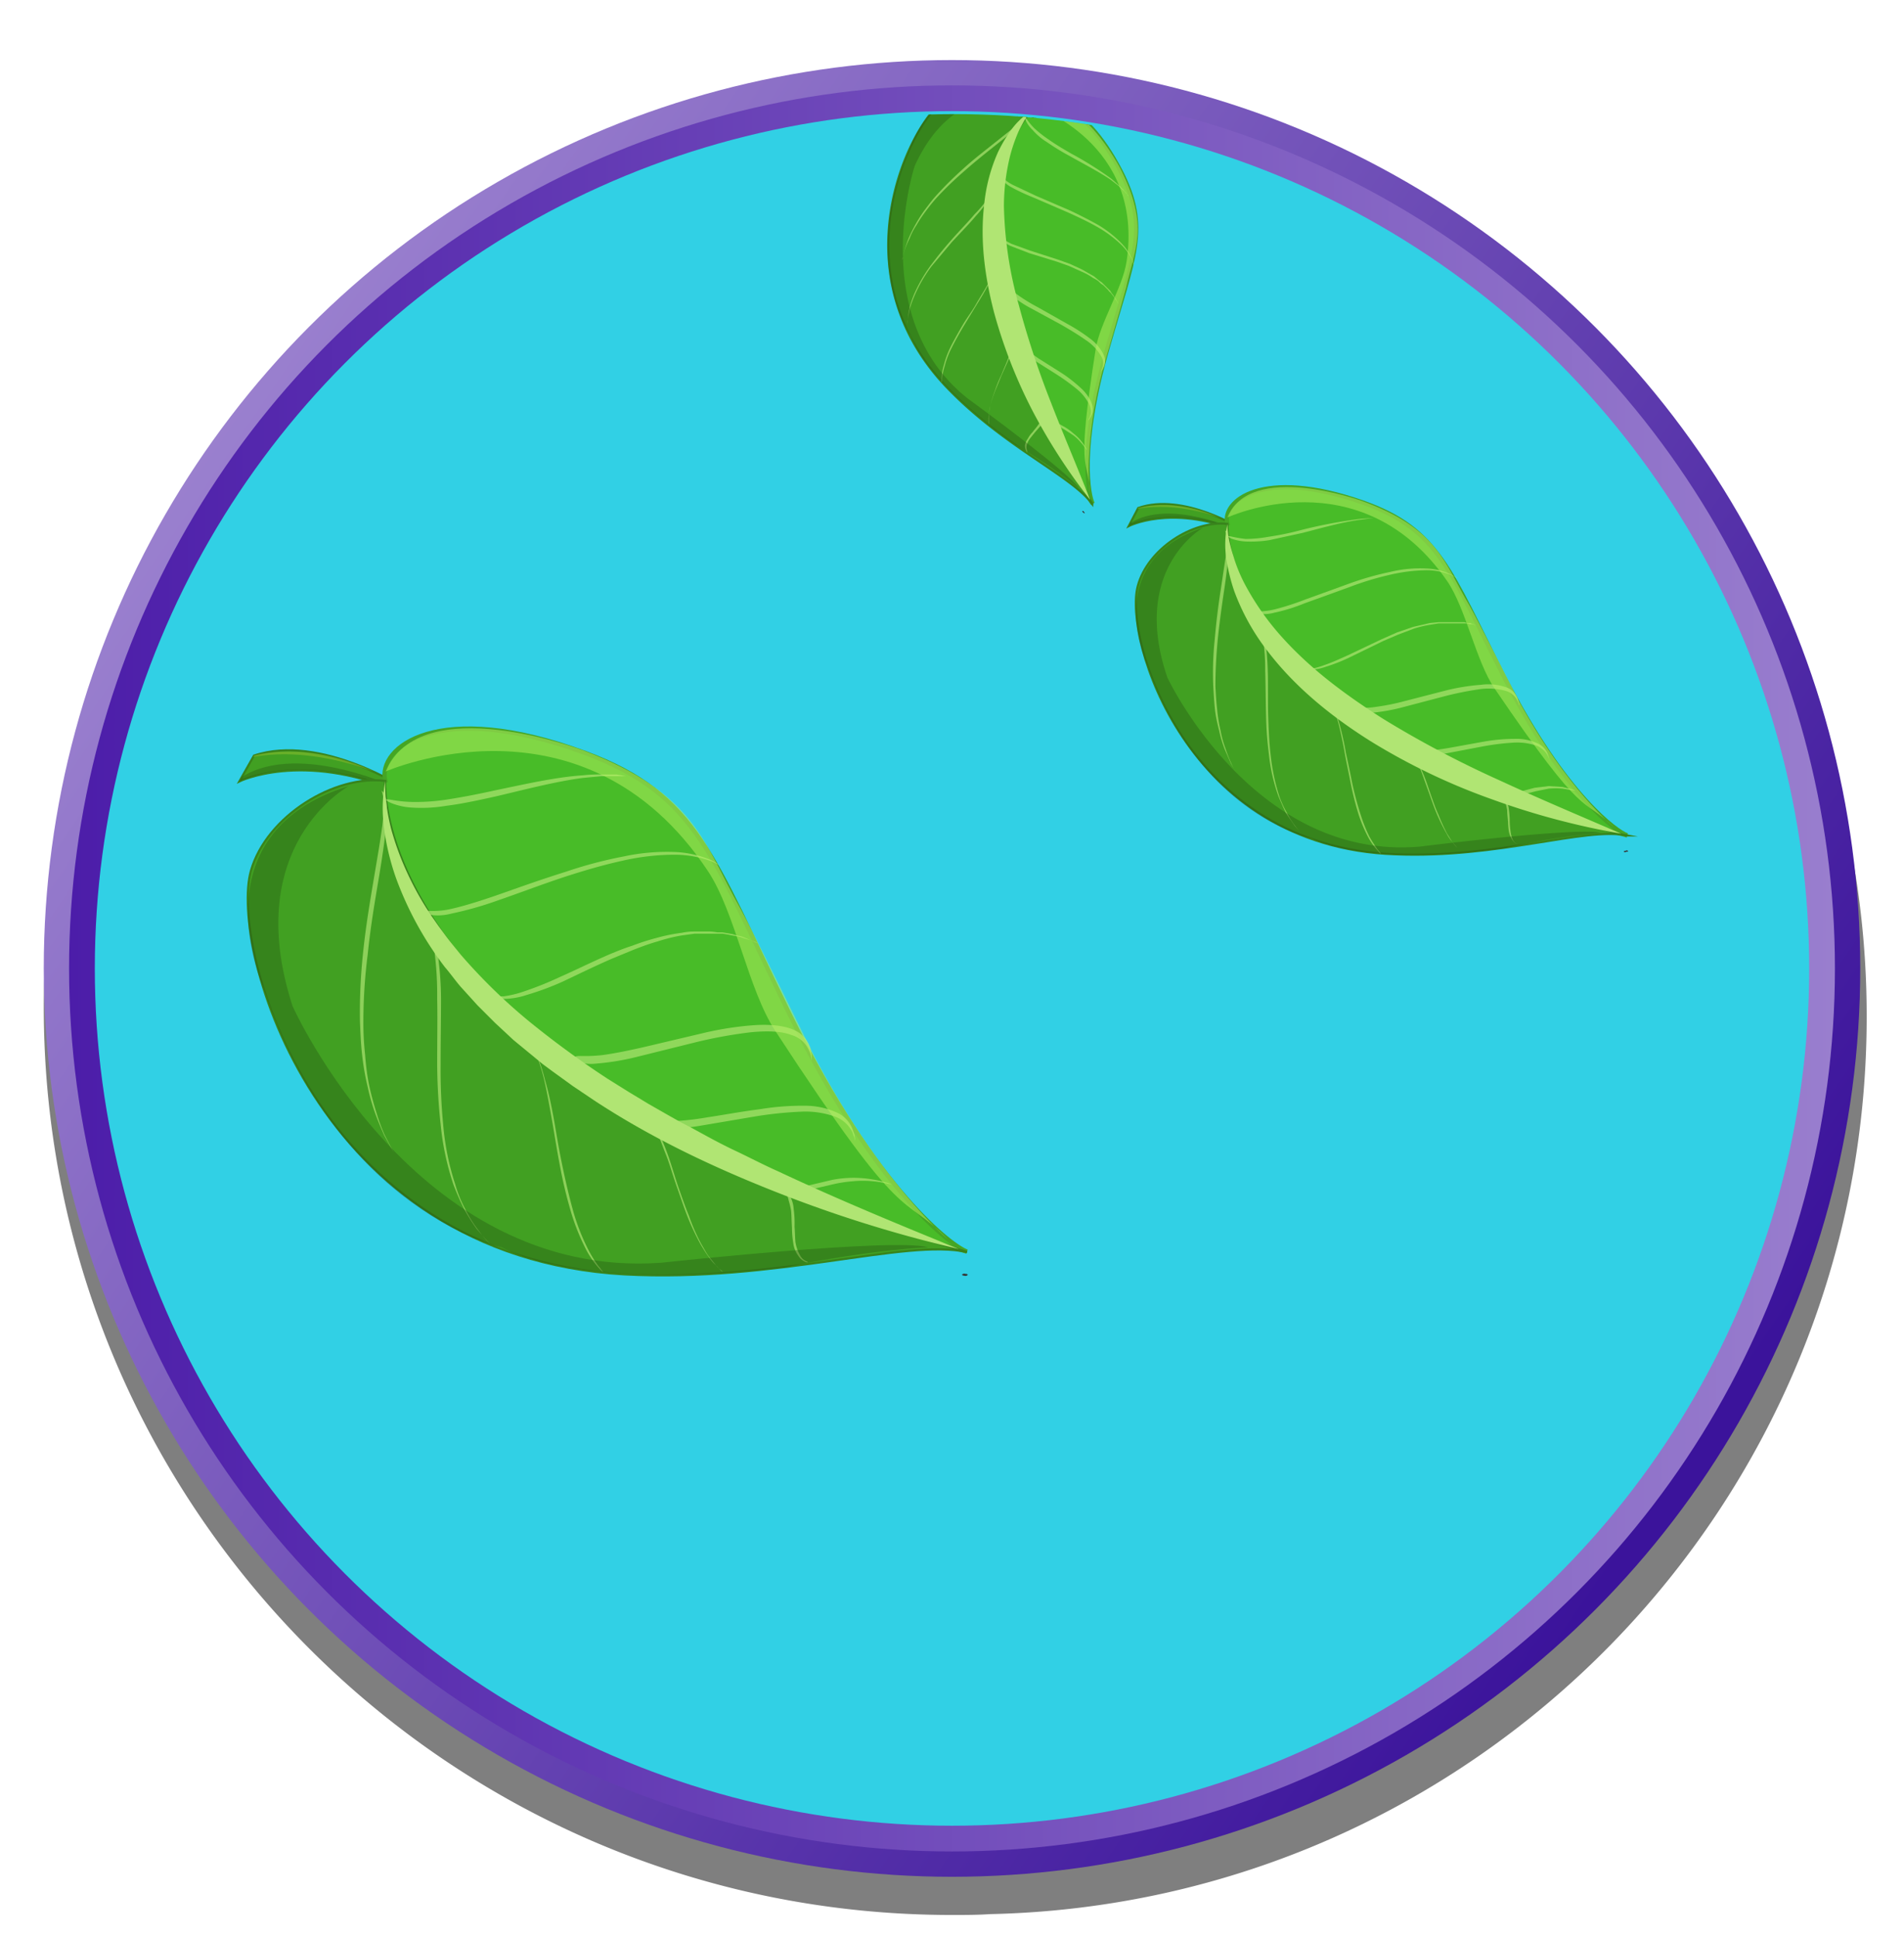 <svg xmlns="http://www.w3.org/2000/svg" xmlns:xlink="http://www.w3.org/1999/xlink" viewBox="0 0 443.8 451.5"><defs><style>.cls-1{fill:none;}.cls-2{isolation:isolate;}.cls-3{opacity:0.5;}.cls-4{fill:url(#linear-gradient);}.cls-5{fill:#31d0e5;stroke-width:6px;stroke:url(#linear-gradient-2);}.cls-11,.cls-5,.cls-7{stroke-miterlimit:10;}.cls-6{clip-path:url(#clip-path);}.cls-7{fill:#41a022;stroke:#38841c;stroke-width:0.5px;}.cls-8{fill:#204910;opacity:0.32;}.cls-9{fill:#8fc12f;}.cls-14,.cls-9{opacity:0.51;}.cls-10{fill:#353535;}.cls-11{fill:#48bc28;stroke:#45a525;}.cls-12,.cls-13{fill:#b0e573;}.cls-12{mix-blend-mode:screen;opacity:0.69;}.cls-14{fill:#b6f261;}</style><linearGradient id="linear-gradient" x1="43.17" y1="103.28" x2="392.43" y2="342.6" gradientUnits="userSpaceOnUse"><stop offset="0" stop-color="#9b81cf"/><stop offset="1" stop-color="#3b139b"/></linearGradient><linearGradient id="linear-gradient-2" x1="16.1" y1="225.74" x2="427.68" y2="225.74" gradientUnits="userSpaceOnUse"><stop offset="0" stop-color="#4c1da9"/><stop offset="1" stop-color="#997ece"/></linearGradient><clipPath id="clip-path"><circle class="cls-1" cx="222.6" cy="226.4" r="199.8"/></clipPath></defs><g class="cls-2"><g id="SB39_Interactive_Icon_13_F1"><path class="cls-3" d="M435.1,237a208.3,208.3,0,0,0-25.4-100A211.6,211.6,0,0,0,221.9,23C105,23,10.2,117.8,10.2,234.7S105,446.3,221.9,446.3c3,0,5.9,0,8.9-.2C344.1,443.6,435.1,350.9,435.1,237Z"/><circle class="cls-4" cx="221.9" cy="225.7" r="211.7"/><circle class="cls-5" cx="221.9" cy="225.7" r="202.8"/><g id="_001" data-name="001"><g class="cls-6"><g id="_016" data-name="016"><path class="cls-7" d="M94.6,183.9s-19.8-13-35.4-7.8l-3.4,6s14.5-7.1,36.9,2.3Z"/><path class="cls-8" d="M55.8,182.1s14.3-7.5,36.9,2.3l.9-.3S70.1,172.6,56.5,181Z"/><path class="cls-9" d="M59.2,176.1s12.2-3.8,28,3.8c0,0-14.2-6-28.1-3.5Z"/><path class="cls-1" d="M223.7,296.8h-.2l-.5-.2Z"/><path class="cls-10" d="M225.1,296.9h.2c.1,0,.4.2.2.3a.8.8,0,0,1-.8.1h-.2c-.1-.1-.4-.2-.2-.3a.8.8,0,0,1,.8-.1h.2l-.6.4h-.2c-.1-.1-.4-.2-.2-.3A.8.8,0,0,1,225.1,296.9Z"/><path class="cls-11" d="M117.7,236.2C75.9,190.5,89.8,182,89.8,182c-1.9-7.8,12.3-19.2,46.6-6.5,26.3,9.8,29.6,24.1,47.7,61,20.4,41.5,38.1,54.1,41.3,55.2C205.4,286,148.9,270.3,117.7,236.2Z"/><path class="cls-7" d="M58.5,202.9c3.7-12.8,19.6-22.4,31.3-20.9,0,0-2.5,30,41.7,64.1,36.5,28.1,73.4,39.9,93.4,45.5l.5.2c-14.4-3.2-44.5,7.1-79.9,5.2C73.4,292.9,53.4,220.8,58.5,202.9Z"/><path class="cls-12" d="M140.6,296.5l-.3-.4c-.2-.2-.4-.6-.8-1a29.1,29.1,0,0,1-2.7-4.5,49.7,49.7,0,0,1-3.1-8c-.9-3.2-1.8-6.9-2.7-11.3s-1.2-6.5-1.8-9.9-1.3-6.8-2.2-9.8a41.9,41.9,0,0,0-2.8-7.9,16.4,16.4,0,0,0-1.5-2.2c-.1-.1-.1-.3-.2-.4l-.2-.2-.2-.2.2.2.2.3.2.3a17.2,17.2,0,0,1,1.4,2.2,41.2,41.2,0,0,1,2.7,7.8c.7,3,1.3,6.4,1.9,9.8s1.1,6.7,1.7,9.8a107.3,107.3,0,0,0,2.7,11.4,50.6,50.6,0,0,0,3.2,8.1,21.4,21.4,0,0,0,3,4.6l.9,1Z"/><path class="cls-12" d="M98.7,213.9c-.1,0,.4.6,1,1.9a19.1,19.1,0,0,1,.9,2.6c.2,1,.5,2.2.7,3.6a78.5,78.5,0,0,1,.6,10.7c.1,4.3,0,9.4,0,15.4a137.3,137.3,0,0,0,.8,13.9,63,63,0,0,0,3,14.1c.8,2.1,1.7,4.1,2.6,5.9a49.1,49.1,0,0,0,2.8,4.4l1.3,1.5,1,1.2.9.9-.9-1-1-1.1-1.2-1.6a28.2,28.2,0,0,1-2.7-4.4,29,29,0,0,1-2.4-5.9,61.2,61.2,0,0,1-2.8-13.9,133.1,133.1,0,0,1-.6-13.8c0-5.9.1-11,.1-15.4a77.2,77.2,0,0,0-.8-10.8,16.7,16.7,0,0,0-.9-3.7,19.7,19.7,0,0,0-1-2.7C99.3,214.4,98.8,213.9,98.7,213.9Z"/><path class="cls-12" d="M89,184.3c-.1.1.3.7.4,2.2a36,36,0,0,1-.4,6.7c-.4,3.1-1.1,7-1.9,11.8s-1.8,10.5-2.5,17.3a129.8,129.8,0,0,0-.7,15.6c.1,2.7.2,5.3.5,7.9a58.6,58.6,0,0,0,1.3,7.5,47.3,47.3,0,0,0,1.8,6.3c.7,1.9,1.4,3.5,2,4.9l1.7,3.1.6,1-.6-1.1-1.6-3.1a43.7,43.7,0,0,1-1.8-4.9c-.6-1.9-1.2-4-1.7-6.3s-.8-4.8-1-7.4a68.5,68.5,0,0,1-.4-7.9,124.5,124.5,0,0,1,1-15.4c.7-6.8,1.7-12.5,2.5-17.3s1.4-8.7,1.7-11.8a23.5,23.5,0,0,0,.1-7,8,8,0,0,0-.6-1.7Z"/><path class="cls-12" d="M151.1,260.4l.6.9a21.9,21.9,0,0,1,1.6,2.9c.6,1.4,1.2,3.1,2,5.1s1.5,4.6,2.5,7.4,1.5,4.4,2.4,6.7a57.5,57.5,0,0,0,3.1,6.6c.6,1,1.2,2,1.8,2.8a9.8,9.8,0,0,0,1.8,2.1l1.2,1.3.4.2h0l-.3-.3a4.6,4.6,0,0,1-1.3-1.2l-1.7-2.1c-.6-.8-1.1-1.8-1.7-2.8a43.9,43.9,0,0,1-2.9-6.6c-.9-2.2-1.7-4.5-2.4-6.5s-1.7-5.4-2.4-7.4-1.5-3.9-2.1-5.2a14.5,14.5,0,0,0-1-1.8,5.7,5.7,0,0,0-.8-1.3Z"/><path class="cls-12" d="M183.2,277.9a1.8,1.8,0,0,0,.1.5l.3.5c0,.2.2.5.2.8a18.5,18.5,0,0,1,.6,2.5c.1,1.1.1,2.4.2,4a21.6,21.6,0,0,0,.3,3.5,6.3,6.3,0,0,0,1.2,3,3.6,3.6,0,0,0,1.9,1.5h.4l-.3-.2a2.9,2.9,0,0,1-1.7-1.6,8.8,8.8,0,0,1-1-3c-.1-1.2-.1-2.4-.2-3.5a24.9,24.9,0,0,0-.2-4.1,7,7,0,0,0-.6-2.5,1.5,1.5,0,0,0-.4-.8l-.3-.5C183.4,277.9,183.3,277.8,183.2,277.9Z"/><path class="cls-12" d="M98.4,212.2c-.1.2.2.6,1.2.9a12.4,12.4,0,0,0,5.7-.2,79.8,79.8,0,0,0,10.6-3c4.4-1.5,9.6-3.5,15.6-5.5,4.3-1.4,9-2.8,13.6-3.8a54.5,54.5,0,0,1,12.6-1.4,25.2,25.2,0,0,1,8.3,1.6l2.1,1,.7.5-.7-.5-2-1.2a24.3,24.3,0,0,0-8.1-2,47.7,47.7,0,0,0-12.6,1,100.6,100.6,0,0,0-13.6,3.6c-6.1,1.9-11.3,3.8-15.6,5.3s-7.9,2.6-10.5,3.2a19.2,19.2,0,0,1-5.6.6C99,212.2,98.5,212.1,98.4,212.2Z"/><path class="cls-12" d="M115.8,232.8h1.7a17.5,17.5,0,0,0,5.2-.9,65.5,65.5,0,0,0,8.4-3.1c3.2-1.5,7-3.4,11.6-5.4l5.1-2.1c1.8-.7,3.7-1.4,5.5-1.9a39.5,39.5,0,0,1,5.7-1.4l2.9-.4h6.5l1.2.2,1,.2,1.1.2.9.2.9.3,1.4.4,1.1.5.9.3-.9-.4-1.1-.4-1.4-.6-.8-.3-1-.2-1-.3-1.1-.2-1.2-.2h-1.2a11.4,11.4,0,0,0-2.6-.2h-2.8a13.6,13.6,0,0,0-2.9.3,41.2,41.2,0,0,0-5.9,1.2,52.2,52.2,0,0,0-5.6,1.8c-1.9.6-3.6,1.3-5.3,2-4.6,2-8.4,3.9-11.6,5.3a77.6,77.6,0,0,1-8.2,3.3,24,24,0,0,1-4.9,1.2h-1.2C115.9,232.6,115.8,232.7,115.8,232.8Z"/><path class="cls-12" d="M133.9,246.4c-.2.2-.1.6.6,1a9.8,9.8,0,0,0,4.2.5,58.4,58.4,0,0,0,9.4-1.5l14.5-3.6a108.1,108.1,0,0,1,12.2-2.2c3.9-.4,7.3-.3,9.6.6a6.3,6.3,0,0,1,4.2,3.7,6.9,6.9,0,0,1,.4,1c0,.3.1.6.1.8a3.2,3.2,0,0,1,.1.7v-1.7a3.6,3.6,0,0,1-.2-1.1,6.8,6.8,0,0,0-3.6-4.4c-2.2-1.1-5.4-1.5-9.2-1.3a74.2,74.2,0,0,0-12,1.8l-14.4,3.4c-4,.9-7.1,1.5-9.4,1.8C135.8,246.4,134.5,245.8,133.9,246.4Z"/><path class="cls-12" d="M182.6,276.8c-.1.1.1.3.6.4a5.4,5.4,0,0,0,2.2.4h1.7l2-.4,5.1-1.2a31.7,31.7,0,0,1,4.6-.7,23.5,23.5,0,0,1,4.6,0,24.4,24.4,0,0,1,3.6.6l1,.2h0l-1-.4c-.9-.2-2.1-.6-3.5-.8a25.8,25.8,0,0,0-9.6.1l-5.1,1.2-3.5.6C183.5,276.8,182.6,276.6,182.6,276.8Z"/><path class="cls-12" d="M90,186.4c0,.1.3.4,1.3.8a15.1,15.1,0,0,0,4.5,1,34.6,34.6,0,0,0,8.2-.4c3.3-.4,7.1-1.2,11.6-2.2,6.4-1.5,14-3.5,20.3-4.3l4.3-.4h5.7l.8.2-.8-.2-1-.2-1.2-.2h-3.5a34.7,34.7,0,0,0-4.4.2c-6.3.4-14.1,2.2-20.4,3.5-4.5,1-8.3,1.7-11.6,2.2a47.6,47.6,0,0,1-7.8.5C91.9,186.8,90.2,186,90,186.4Z"/><path class="cls-12" d="M151.3,261.3c-.2.2-.1.6.5,1a10.9,10.9,0,0,0,3.8.7,45.2,45.2,0,0,0,8-.7l12.4-2.1a89.4,89.4,0,0,1,10.4-1.1,20.7,20.7,0,0,1,8.4,1.2,7.3,7.3,0,0,1,3.9,3.6l.3.9a1.9,1.9,0,0,1,.2.7l.2.6a1.7,1.7,0,0,1-.1-.7c0-.2-.1-.4-.1-.8l-.3-.9a7,7,0,0,0-3.4-4.2,17.9,17.9,0,0,0-8-1.8,60.4,60.4,0,0,0-10.3.8c-4.7.6-8.9,1.4-12.3,1.9a64.3,64.3,0,0,1-8,.9C152.9,261.5,151.8,260.8,151.3,261.3Z"/><path class="cls-13" d="M89.8,182a36.3,36.3,0,0,0,.3,5.7,50.4,50.4,0,0,0,1.1,5.6,66.3,66.3,0,0,0,3.9,10.5,71.2,71.2,0,0,0,5.5,9.7l1.6,2.3,1.7,2.3c1.1,1.5,2.3,2.9,3.5,4.4a131,131,0,0,0,16,15.6,217.5,217.5,0,0,0,18.2,13.3l4.8,3,4.8,2.9,4.9,2.8,2.5,1.4,2.5,1.3c3.3,1.8,6.7,3.7,10.1,5.3s6.8,3.4,10.2,4.9c13.8,6.5,27.9,12.3,42.1,18.1a302.3,302.3,0,0,1-43.9-13.8c-14.3-5.7-28.3-12.4-41.2-20.9l-4.9-3.3-4.7-3.4-2.3-1.7-2.3-1.9-4.5-3.7-4.3-4-4.1-4.1-3.9-4.3c-1.3-1.5-2.4-3.1-3.7-4.6a78.8,78.8,0,0,1-11.3-20.5,56.6,56.6,0,0,1-2.8-11.3A34.7,34.7,0,0,1,89.8,182Z"/><path class="cls-14" d="M89.9,179.8S136,159.4,165,203c6.4,9.6,9.4,27.8,15.8,37.4,31,47.5,28.9,37,40.1,48.4,0,0-16-13.4-31.9-44.2,0,0-13.9-28.4-16.5-33-8.4-14.8-10.1-26.6-36.5-36.7C136,174.9,98,160.5,89.9,179.8Z"/><path class="cls-8" d="M81.3,183.2S56,196.9,68.2,234.5c0,0,28.6,63.8,85.8,59.8,0,0,54.6-5.9,62.3-3.6,0,0-12.3.4-33.1,4.6,0,0-44.6,6.2-66.3-4.6,0,0-38-8.3-55.4-60.2C61.5,230.5,45.1,194.3,81.3,183.2Z"/><path class="cls-7" d="M289.4,123.3s-13.6-8.6-24.1-4.9l-2.2,4.2s9.7-5,25,1Z"/><path class="cls-8" d="M263.1,122.6s9.6-5.3,25,1h.6s-16.1-7.5-25.2-1.7Z"/><path class="cls-9" d="M265.3,118.4s8.2-2.7,19,2.3c0,0-9.6-3.9-19.1-2.1Z"/><path class="cls-1" d="M378.2,198.2h0Z"/><path class="cls-10" d="M379.1,198.2h.2c.1.1.3.1.1.3h-.7s-.3-.1-.1-.2h.7l-.4.3h-.2c-.1,0-.3-.1-.1-.2Z"/><path class="cls-11" d="M305.7,158.4c-28.9-30.4-19.6-36.3-19.6-36.3-1.4-5.3,8.1-13.2,31.5-5,17.9,6.3,20.3,15.9,33,40.7,14.3,27.9,26.5,36.2,28.7,36.9C365.6,191.1,327.2,181.1,305.7,158.4Z"/><path class="cls-7" d="M265.2,136.6c2.3-8.7,12.9-15.4,20.9-14.5,0,0-1.4,20.3,29,42.9,25.1,18.6,50.2,26.1,63.8,29.7h.4c-9.8-2-30.1,5.4-54.1,4.4C276.4,197.4,261.9,148.8,265.2,136.6Z"/><path class="cls-12" d="M321.9,199l-.2-.3-.6-.7c-.4-.6-1.1-1.6-1.9-3a36.5,36.5,0,0,1-2.1-5.3,74.7,74.7,0,0,1-2-7.6c-.4-2.1-.9-4.4-1.4-6.7a65.8,65.8,0,0,0-1.5-6.7,23.4,23.4,0,0,0-2.1-5.2,4.8,4.8,0,0,0-1-1.5l-.2-.3h-.1v0h.1l.2.3a7.6,7.6,0,0,1,1,1.5,27.5,27.5,0,0,1,1.9,5.2c.5,2,1,4.3,1.4,6.6s.9,4.5,1.3,6.6a72.3,72.3,0,0,0,1.9,7.7,32.6,32.6,0,0,0,2.3,5.5,14.8,14.8,0,0,0,2.1,3l.6.7Z"/><path class="cls-12" d="M292.5,143.6a7.3,7.3,0,0,1,.7,1.3,10.7,10.7,0,0,1,.6,1.7l.6,2.4a47.2,47.2,0,0,1,.5,7.3c.1,2.9.1,6.3.2,10.4s.3,6.1.7,9.4a41.2,41.2,0,0,0,2.2,9.5c.6,1.4,1.2,2.8,1.8,4l2,2.9.9,1,.7.8.6.6-.6-.6-.7-.8-.8-1a19.6,19.6,0,0,1-1.9-3,23.2,23.2,0,0,1-1.8-3.9,47.5,47.5,0,0,1-2-9.4c-.4-3.3-.5-6.5-.6-9.4s0-7.5-.1-10.4a63,63,0,0,0-.6-7.3,12.6,12.6,0,0,0-.7-2.5,8.4,8.4,0,0,0-.7-1.8C293,143.9,292.6,143.5,292.5,143.6Z"/><path class="cls-12" d="M285.6,123.7c-.1,0,.2.4.3,1.4a27.2,27.2,0,0,1-.2,4.6l-1.2,8c-.5,3.2-1,7.1-1.4,11.7a73.4,73.4,0,0,0-.3,10.6c.1,1.8.2,3.6.4,5.4s.6,3.4,1,5a27,27,0,0,0,1.3,4.3l1.4,3.2,1.2,2.1.4.7-.4-.7a19,19,0,0,1-1.1-2.1,28.5,28.5,0,0,1-1.3-3.3,24.3,24.3,0,0,1-1.2-4.3,34.9,34.9,0,0,1-.8-5c-.2-1.7-.3-3.5-.4-5.3,0-3.6.2-7.2.5-10.5s1-8.4,1.5-11.7.8-5.9,1-8a18.8,18.8,0,0,0,0-4.8,6.6,6.6,0,0,0-.4-1.1C285.7,123.7,285.6,123.6,285.6,123.7Z"/><path class="cls-12" d="M328.6,174.4l.4.6a16.3,16.3,0,0,1,1.1,2c.4.9.9,2,1.4,3.4l1.8,5c.5,1.4,1,2.9,1.7,4.5a45.1,45.1,0,0,0,2.2,4.4,9.1,9.1,0,0,0,1.3,1.9,8.7,8.7,0,0,0,1.2,1.4l.8.8.3.2h0l-.3-.2-.8-.8-1.2-1.4-1.2-1.9a44.8,44.8,0,0,1-2-4.4c-.7-1.5-1.2-3-1.7-4.4s-1.2-3.6-1.8-5-1-2.6-1.4-3.5a7.5,7.5,0,0,1-.7-1.2l-.6-.8Z"/><path class="cls-12" d="M350.5,185.9v.3l.2.4.2.5a14.6,14.6,0,0,1,.4,1.7c0,.7.1,1.6.2,2.7a17.9,17.9,0,0,0,.2,2.3,5.8,5.8,0,0,0,.9,2.1,3.8,3.8,0,0,0,1.3,1h0a3.5,3.5,0,0,1-1.2-1,6.5,6.5,0,0,1-.6-2.1,19.4,19.4,0,0,1-.2-2.4,19.9,19.9,0,0,0-.2-2.7,6.1,6.1,0,0,0-.4-1.7,3.3,3.3,0,0,0-.3-.6l-.3-.3C350.7,185.9,350.6,185.8,350.5,185.9Z"/><path class="cls-12" d="M292.3,142.4c-.1.1.1.4.8.6a9,9,0,0,0,3.9-.2,41.4,41.4,0,0,0,7.1-2.2l10.5-3.8a70,70,0,0,1,9.2-2.8,39.6,39.6,0,0,1,8.5-1.1,14.7,14.7,0,0,1,5.6,1,7.1,7.1,0,0,1,1.5.7l.4.2-.4-.3-1.4-.7a13.8,13.8,0,0,0-5.5-1.3,29.3,29.3,0,0,0-8.5.8,69.4,69.4,0,0,0-9.2,2.6l-10.5,3.8a61.6,61.6,0,0,1-7.1,2.3,17.7,17.7,0,0,1-3.8.5C292.7,142.4,292.4,142.3,292.3,142.4Z"/><path class="cls-12" d="M304.3,156.1h1.2a11.8,11.8,0,0,0,3.5-.7,39.5,39.5,0,0,0,5.6-2.2l7.8-3.8,3.5-1.5,3.7-1.4a26.2,26.2,0,0,1,3.8-.9l1.9-.3H342l.6.2h.6l1,.3.7.3.6.2-.6-.2-.7-.3-1-.4-.5-.2H342l-.7-.2h-6l-2,.2-3.9.9-3.8,1.3L322,149l-7.8,3.7c-2.2,1-4,1.8-5.5,2.3a16.8,16.8,0,0,1-3.3.9h-1.1Z"/><path class="cls-12" d="M316.8,165.1c-.2.2-.1.5.3.7a6.7,6.7,0,0,0,2.9.3,46.6,46.6,0,0,0,6.3-1.1l9.9-2.6a74.5,74.5,0,0,1,8.2-1.7,14.9,14.9,0,0,1,6.5.3,4.4,4.4,0,0,1,2.9,2.5,1.4,1.4,0,0,1,.2.6,1.3,1.3,0,0,1,.1.6V164a6.4,6.4,0,0,1-.2-.7,4.5,4.5,0,0,0-2.5-3,12.6,12.6,0,0,0-6.2-.7,48.6,48.6,0,0,0-8.1,1.3l-9.7,2.5a51.5,51.5,0,0,1-6.4,1.3C318,165.2,317.1,164.7,316.8,165.1Z"/><path class="cls-12" d="M350.1,185.2l.4.2,1.5.2h1.1l1.4-.3,3.5-.9,3-.6a17.1,17.1,0,0,1,3.2,0l2.4.4h.7l-.7-.2-2.4-.6-3.2-.2-3.3.4-3.4.9-2.4.4C350.7,185.1,350.1,185,350.1,185.2Z"/><path class="cls-12" d="M286.3,125c0,.1.2.3.9.6a11.9,11.9,0,0,0,3.1.6,28.5,28.5,0,0,0,5.5-.3l7.8-1.7c4.3-1.1,9.5-2.6,13.7-3.1l2.9-.4h0l-2.9.2a113.1,113.1,0,0,0-13.9,2.6,66.7,66.7,0,0,1-7.7,1.6,29.9,29.9,0,0,1-5.4.5C287.6,125.3,286.4,124.8,286.3,125Z"/><path class="cls-12" d="M328.7,175c-.1.2,0,.4.4.7a6,6,0,0,0,2.5.4,23.7,23.7,0,0,0,5.4-.5l8.4-1.6a58.3,58.3,0,0,1,7-.9,14.4,14.4,0,0,1,5.8.7,5.1,5.1,0,0,1,2.6,2.4l.3.6a4.3,4.3,0,0,0,.1.5v-.1a.7.7,0,0,1-.1-.5c-.1-.2-.1-.4-.2-.6a4.6,4.6,0,0,0-2.4-2.8,11.7,11.7,0,0,0-5.4-1.1,42.3,42.3,0,0,0-7,.6l-8.3,1.5c-2.3.4-4.1.6-5.4.7S329,174.7,328.7,175Z"/><path class="cls-13" d="M286.1,122.1a23.3,23.3,0,0,0,.4,3.8c.3,1.3.6,2.5,1,3.7a35.6,35.6,0,0,0,2.9,7,61.5,61.5,0,0,0,8.7,12.2c6.7,7.4,14.9,13.4,23.4,18.8a241.1,241.1,0,0,0,27.1,14.3c9.3,4.3,18.8,8.3,28.3,12.4a175.8,175.8,0,0,1-30.1-8,148.2,148.2,0,0,1-28.4-13.6c-8.9-5.6-17.4-12.4-23.9-20.9a52.2,52.2,0,0,1-7.8-14,44.3,44.3,0,0,1-1.9-7.8A23.1,23.1,0,0,1,286.1,122.1Z"/><path class="cls-14" d="M286.1,120.6s31-14.4,51.2,14.8c4.4,6.4,6.7,18.7,11.1,25.1,21.6,31.8,20,24.7,27.8,32.3,0,0-11-8.9-22.2-29.5,0,0-9.7-19.1-11.5-22.2-5.9-9.9-7.2-17.9-25.2-24.4C317.3,116.7,291.4,107.4,286.1,120.6Z"/><path class="cls-8" d="M280.4,123s-17,9.5-8.3,34.9c0,0,20.1,42.8,58.9,39.4,0,0,36.8-4.6,42.1-3.2a161.3,161.3,0,0,0-22.4,3.6s-30.1,4.7-45-2.3c0,0-25.8-5.2-38.2-40.1C267.5,155.3,256,131,280.4,123Z"/><path class="cls-7" d="M241.7,28.2S238.6,16,230.5,12.5l-3.4,1.1s8.2,2.4,13.7,14.1Z"/><path class="cls-8" d="M227.1,13.6s8.3,2.2,13.7,14.1l.4.2S236.1,15,227.7,13.4Z"/><path class="cls-9" d="M230.5,12.5s6.2,2.8,9.7,11.5c0,0-3.4-7.4-9.8-11.5Z"/><path class="cls-1" d="M252.2,118.8h-.1v-.2Z"/><path class="cls-10" d="M252.7,119.4h.1c0,.1.1.3-.1.2l-.3-.2a.1.1,0,0,0-.1-.1s-.1-.2.1-.2.2.1.3.3h-.3a.1.1,0,0,0-.1-.1s-.1-.2.1-.2S252.6,119.3,252.7,119.4Z"/><path class="cls-11" d="M232.1,57.1c-.1-33,8.4-31.3,8.4-31.3,2-3.8,11.7-3.2,20.7,14.1,6.8,13.2,3,20-3,41-6.9,23.7-4.4,34.9-3.5,36.5C248.8,108,232.2,81.6,232.1,57.1Z"/><path class="cls-7" d="M220.7,22.8c6-3.7,15.7-1.8,19.8,3,0,0-11.8,10.9-6.5,40.1,4.3,24.1,14.6,41.9,20.5,51.3a.4.4,0,0,1,.1.3c-4.5-6.4-20.1-13.1-33.3-26.6C194.4,63.6,212.3,28,220.7,22.8Z"/><path class="cls-12" d="M219.5,89c.1,0,.1-.1.1-.2v-.7a14.2,14.2,0,0,1,.6-2.8,20.6,20.6,0,0,1,1.6-4.2q1.2-2.4,3-5.4l2.8-4.6c1-1.6,1.9-3.1,2.7-4.6a15.5,15.5,0,0,0,1.6-4.1,4.9,4.9,0,0,0,.3-1.5v-.2h0v0h0v.2a3.9,3.9,0,0,1-.3,1.4,16.5,16.5,0,0,1-1.7,4c-.8,1.5-1.8,3-2.7,4.6s-2,3-2.9,4.5-2.2,3.8-3,5.4a21.2,21.2,0,0,0-1.6,4.3,10.2,10.2,0,0,0-.5,2.9v1Z"/><path class="cls-12" d="M232.6,41.5c-.1,0-.1.4-.3,1.1a13.9,13.9,0,0,1-.6,1.3,10.6,10.6,0,0,1-1,1.7,29.2,29.2,0,0,1-3.6,4.4c-1.5,1.8-3.4,3.7-5.5,6.1s-3.1,3.7-4.7,5.8a36.4,36.4,0,0,0-3.8,6.6,24.4,24.4,0,0,0-1.1,3.2,17,17,0,0,0-.4,2.8,3.8,3.8,0,0,0-.1,1v.1c0-.4.1-.7.1-1.1s.3-1.7.5-2.7a25.6,25.6,0,0,1,1.2-3.2,33.3,33.3,0,0,1,3.8-6.5l4.7-5.6c2.2-2.4,4.1-4.3,5.6-6.1a35,35,0,0,0,3.5-4.5,5.4,5.4,0,0,0,1-1.8,5.3,5.3,0,0,0,.6-1.4A2.7,2.7,0,0,0,232.6,41.5Z"/><path class="cls-12" d="M239.3,26.4c-.1-.1-.1.3-.6.9a15.5,15.5,0,0,1-2.6,2.6l-4.9,3.9c-2,1.6-4.5,3.5-7.2,6a79.3,79.3,0,0,0-5.8,5.8c-1,1.1-1.8,2.2-2.7,3.4a30.2,30.2,0,0,0-2.1,3.3,31.8,31.8,0,0,0-1.6,3.2c-.4,1-.7,1.9-.9,2.6l-.5,1.8a4.2,4.2,0,0,0-.1.7,1.7,1.7,0,0,0,.1-.7l.5-1.7a18.3,18.3,0,0,1,1.1-2.6,15.3,15.3,0,0,1,1.6-3.1,31.5,31.5,0,0,1,2.2-3.3,39.2,39.2,0,0,1,2.7-3.3,78,78,0,0,1,5.9-5.7c2.7-2.4,5.1-4.3,7.1-5.9l5-4a18,18,0,0,0,2.5-2.8,1.6,1.6,0,0,0,.3-.8Q239.5,26.4,239.3,26.4Z"/><path class="cls-12" d="M236.6,78.5a2.8,2.8,0,0,1-.1.6,7.9,7.9,0,0,1-.4,1.7,25.7,25.7,0,0,1-1.1,2.7c-.4,1.1-1,2.4-1.6,3.9a26.7,26.7,0,0,0-1.4,3.4,33,33,0,0,0-1.2,3.8l-.3,1.7V99h0a.4.4,0,0,0-.1-.3v-.9a7.1,7.1,0,0,1,.1-1.4,11.3,11.3,0,0,1,.3-1.8,30.4,30.4,0,0,1,1.2-3.6l1.4-3.4,1.7-3.8a16.1,16.1,0,0,0,1-2.8,4.5,4.5,0,0,0,.3-1.1,2,2,0,0,0,.1-.7A1.2,1.2,0,0,0,236.6,78.5Z"/><path class="cls-12" d="M243,96.9v.2a.4.4,0,0,0-.1.3l-.2.5a4.9,4.9,0,0,1-.7,1.1c-.3.5-.8,1-1.3,1.7a5.8,5.8,0,0,0-1.1,1.5,3.7,3.7,0,0,0-.7,1.6,2.5,2.5,0,0,0,.3,1.3.1.1,0,0,0,.1.1c0,.1,0,.2.1.2h0V105a2.3,2.3,0,0,1-.1-1.2,5.1,5.1,0,0,1,.7-1.5l1.2-1.5,1.4-1.6a4.9,4.9,0,0,0,.6-1.3c.1-.1.1-.3.2-.4v-.3C243.1,97,243.1,96.9,243,96.9Z"/><path class="cls-12" d="M233.1,40.7c-.1,0-.2.3.1.8a8.2,8.2,0,0,0,2.3,2,45.9,45.9,0,0,0,5.3,2.5l8.1,3.5c2.2,1,4.6,2.1,6.7,3.3a27.9,27.9,0,0,1,5.5,4,12.4,12.4,0,0,1,2.7,3.6l.4,1.1.2.5a1.2,1.2,0,0,1-.1-.5l-.4-1.1a12.6,12.6,0,0,0-2.5-3.7,26.5,26.5,0,0,0-5.3-4.2c-2.1-1.2-4.5-2.4-6.6-3.4l-8.1-3.5-5.3-2.5a10,10,0,0,1-2.4-1.7C233.3,40.9,233.2,40.7,233.1,40.7Z"/><path class="cls-12" d="M232.6,55c-.1.1,0,.1.1.2l.2.3q0,.2.3.3a11.3,11.3,0,0,0,2.3,1.5l4.4,1.7,6.5,2,2.8,1,2.9,1.3a14.3,14.3,0,0,1,2.7,1.5,5.7,5.7,0,0,1,1.3.8l.5.5.6.4,1,1,.4.5c.2.1.3.3.4.4l.4.5.3.4.3.5.3.4.4.7a1.7,1.7,0,0,1,.2.5,1,1,0,0,1,.2.5,1,1,0,0,0-.2-.5,1.7,1.7,0,0,0-.2-.5,3,3,0,0,0-.4-.8l-.2-.4-.3-.4-.3-.5-.4-.5-.3-.5-.5-.5-1-1-.5-.5-.6-.4-1.2-1-2.8-1.6-2.8-1.3-2.8-1-6.5-2.1-4.4-1.6-2.4-1.3-.3-.2c-.1-.1-.1-.2-.2-.2Z"/><path class="cls-12" d="M234.8,66.9c-.1,0-.2.2-.1.6s.6.9,1.5,1.7a28.2,28.2,0,0,0,4.2,2.7l7,3.8c1.9,1.1,3.9,2.3,5.6,3.5a11.3,11.3,0,0,1,3.6,3.7,3.3,3.3,0,0,1,.3,3c-.1.1-.1.3-.2.5s-.2.2-.2.3l-.2.3.2-.3.3-.3.3-.5a3.3,3.3,0,0,0,.2-3.1,10.2,10.2,0,0,0-3.1-3.8,41.8,41.8,0,0,0-5.4-3.5l-6.9-3.9a39.6,39.6,0,0,1-4.3-2.6C235.6,67.6,235.3,66.9,234.8,66.9Z"/><path class="cls-12" d="M243.1,96.3a.8.8,0,0,0,.1.3,3.1,3.1,0,0,0,.8,1l.7.5.9.6,2.5,1.4,2,1.3a9.8,9.8,0,0,1,1.8,1.7,13.1,13.1,0,0,1,1.2,1.5l.3.4a.3.3,0,0,1,.1.2.3.3,0,0,0-.1-.2l-.2-.5c-.3-.4-.6-1-1.1-1.6a10.2,10.2,0,0,0-1.8-1.8,13,13,0,0,0-2-1.5l-2.5-1.4a7.6,7.6,0,0,1-1.5-1C243.5,96.6,243.2,96.2,243.1,96.3Z"/><path class="cls-12" d="M239,27.5c-.1.1,0,.3.2.8a6.8,6.8,0,0,0,1.5,2,14,14,0,0,0,3.3,2.8,53.7,53.7,0,0,0,5.4,3.3c3,1.7,6.7,3.6,9.5,5.5l1.8,1.4.7.7.7.6.4.5a.5.5,0,0,1,.3.4l.3.3-.2-.3-.3-.4-.5-.6a3.4,3.4,0,0,0-.6-.6,4.6,4.6,0,0,0-.7-.7l-1.7-1.5a82.5,82.5,0,0,0-9.4-5.9c-2.1-1.2-3.9-2.3-5.3-3.3a27.2,27.2,0,0,1-3.3-2.6C239.6,28.4,239.2,27.4,239,27.5Z"/><path class="cls-12" d="M236.3,79c-.1,0-.2.2-.1.5a6,6,0,0,0,1.2,1.7l3.4,2.6,5.7,3.6a49.7,49.7,0,0,1,4.4,3.2,10.9,10.9,0,0,1,2.9,3.5,3.6,3.6,0,0,1,.3,2.8c-.1.2-.1.4-.2.5s-.1.3-.2.3V98l.2-.3.2-.3.3-.5a3.8,3.8,0,0,0,.1-2.8,9.8,9.8,0,0,0-2.5-3.6,35.7,35.7,0,0,0-4.3-3.4L242,83.5,238.5,81C236.9,79.6,236.7,79,236.3,79Z"/><path class="cls-13" d="M240.5,25.8a13.7,13.7,0,0,0-1.8,2.4c-.5.9-1,1.8-1.4,2.7a36.9,36.9,0,0,0-1.9,5.6A49.6,49.6,0,0,0,234,48a91.8,91.8,0,0,0,3.5,23.2A207.9,207.9,0,0,0,245,93.9c2.9,7.5,6.1,14.9,9.1,22.6a135.7,135.7,0,0,1-13.4-20.7,116.8,116.8,0,0,1-9-23c-2.1-8.1-3.3-16.6-2.3-25.1a39.3,39.3,0,0,1,3.2-12.2,33.4,33.4,0,0,1,3.3-5.5A16.7,16.7,0,0,1,240.5,25.8Z"/><path class="cls-14" d="M241.3,24.9s25.4,8.4,21.3,36c-.9,6.1-6.2,14.3-7.2,20.4-4.7,29.8-1.8,24.9-1.4,33.4,0,0-1.6-11,3.1-28.8,0,0,4.7-16.2,5.4-18.9,1.9-8.9,5.5-14.1-1.3-27.6C261.2,39.4,251.4,20.2,241.3,24.9Z"/><path class="cls-8" d="M236.7,23.2s-14.8-3.7-23.5,15.5c0,0-11.5,35.3,12.4,54.2,0,0,23.6,17.2,25.9,20.9a130.2,130.2,0,0,0-14.7-10.1S217,90.3,212.3,78.3c0,0-12-16.9-.3-43.6C212,34.7,218.5,14.6,236.7,23.2Z"/></g></g></g></g></g></svg>